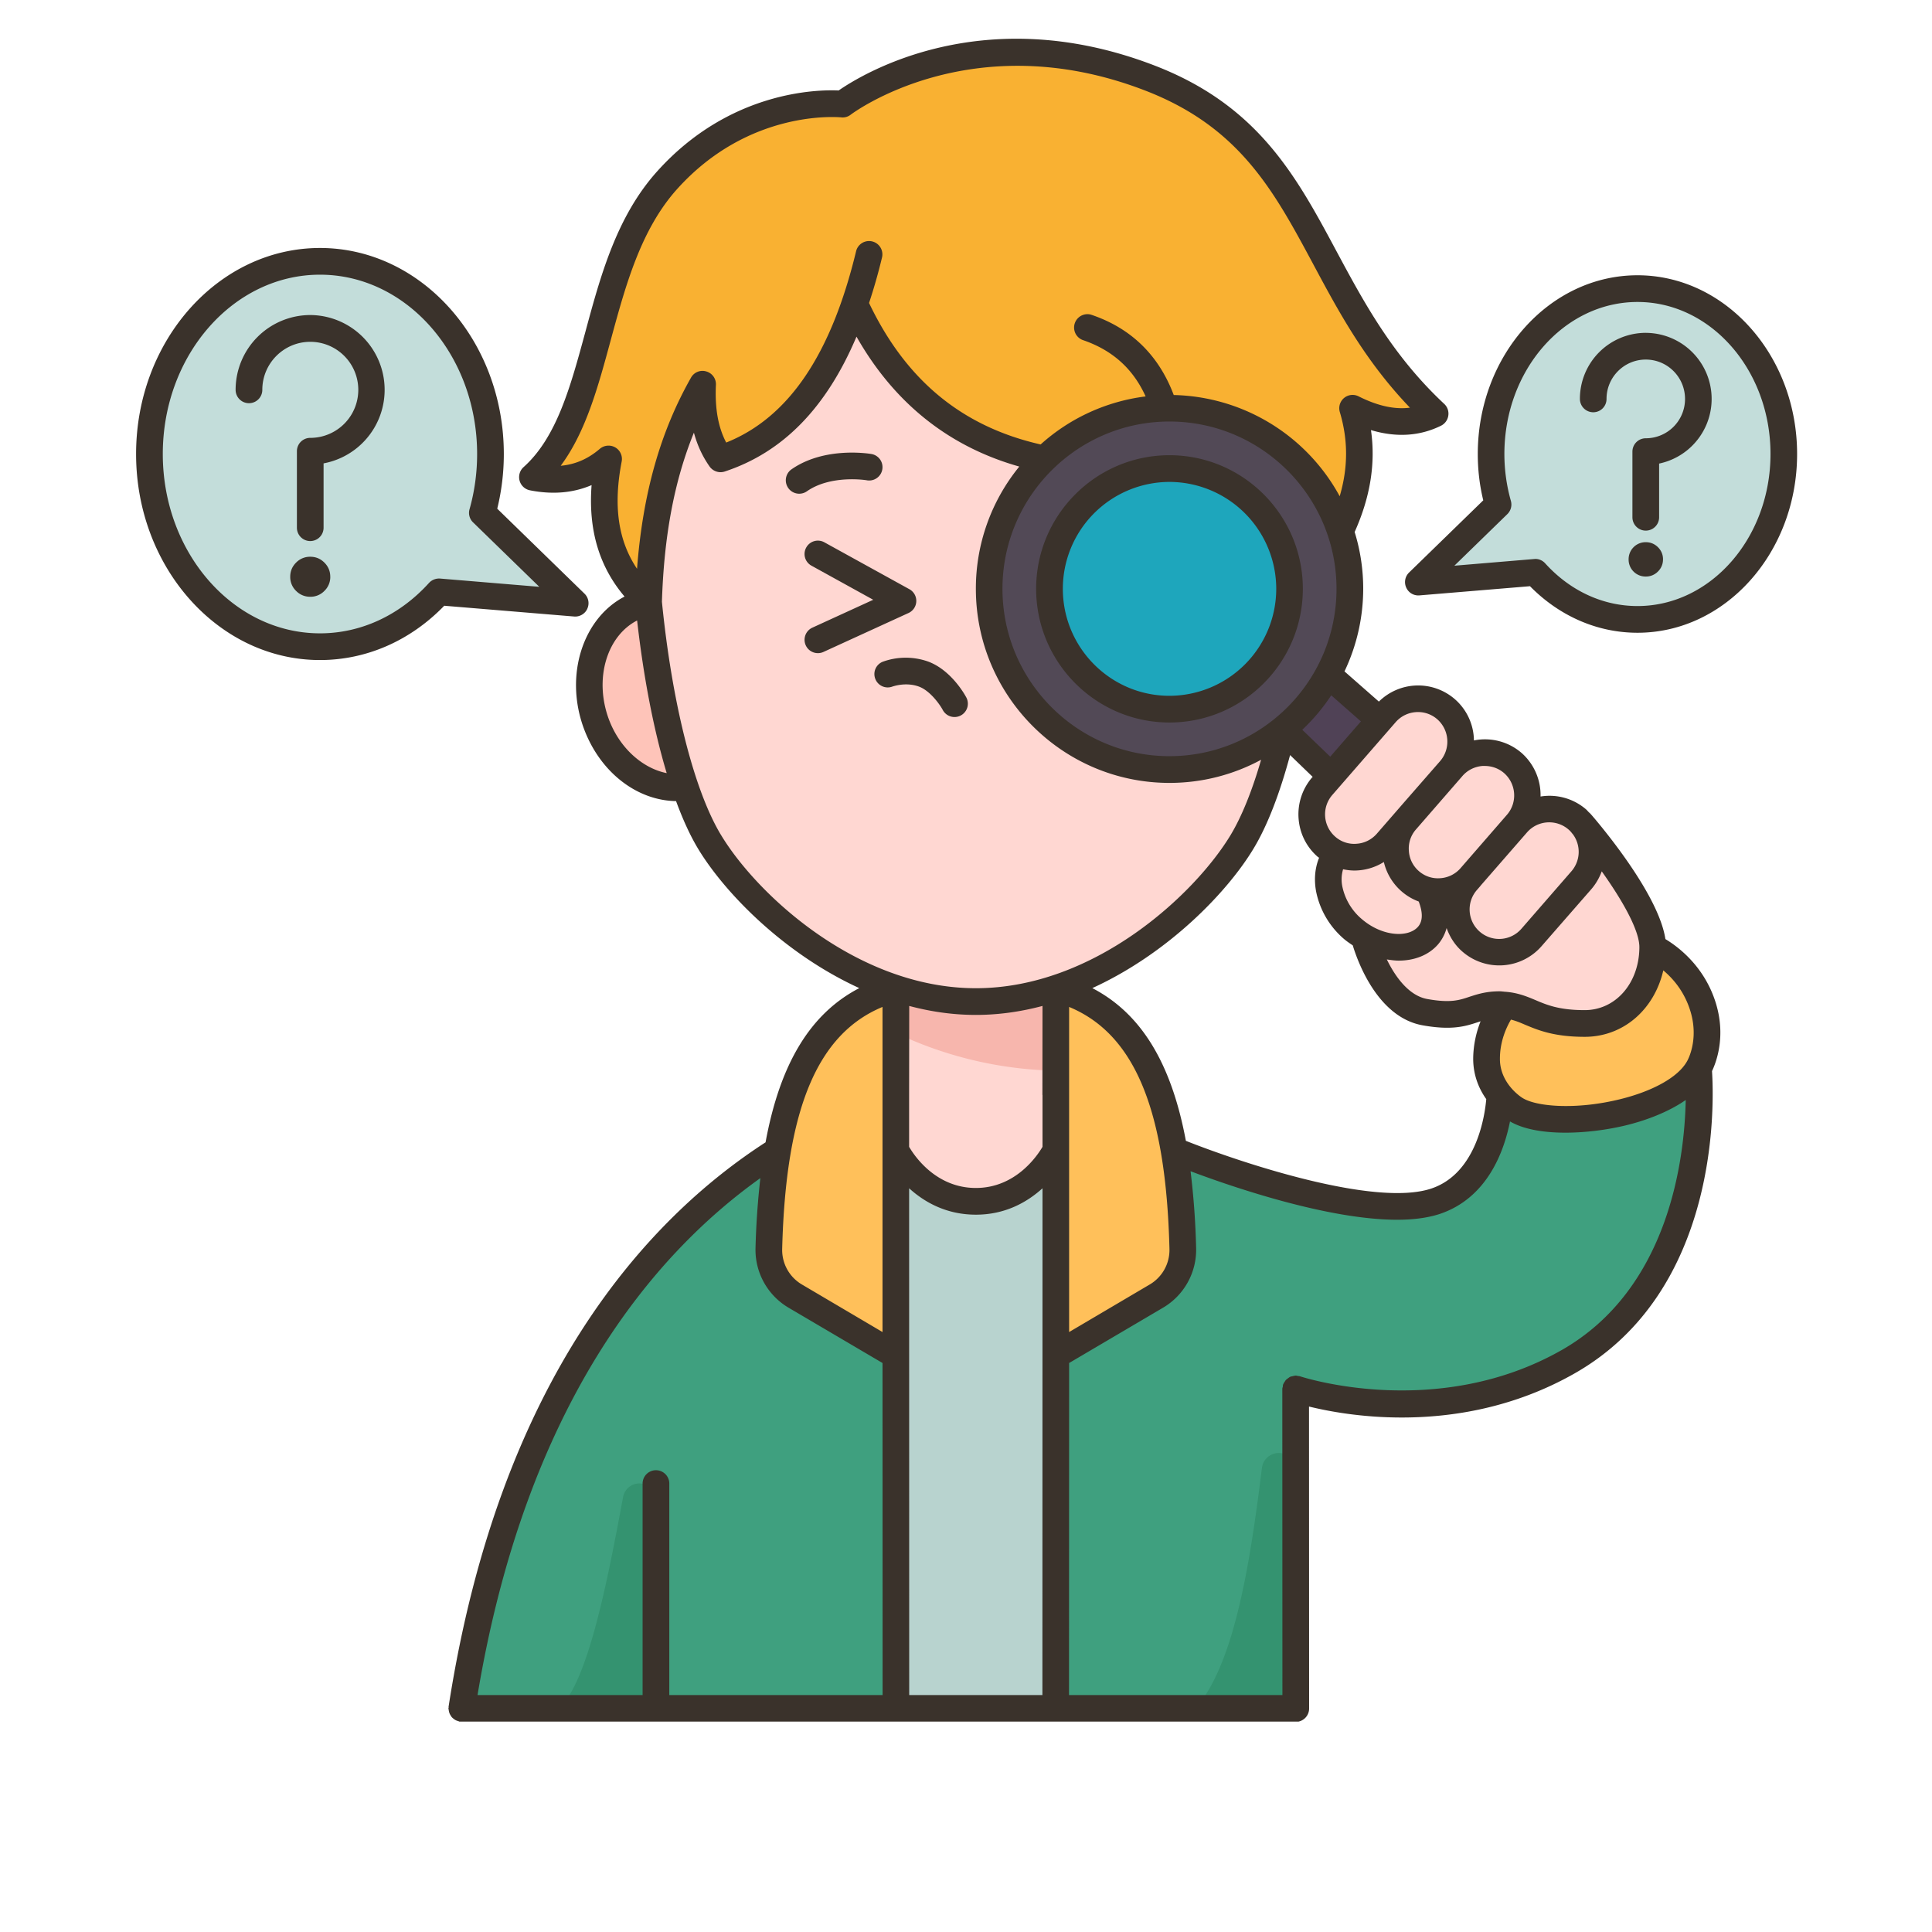 <svg xmlns="http://www.w3.org/2000/svg" width="101" viewBox="0 0 75.75 75.75" height="101" version="1.0"><defs><clipPath id="a"><path d="M5.27 10H23v16H5.27zm0 0"/></clipPath><clipPath id="b"><path d="M5.27 9H24v17H5.27zm0 0"/></clipPath><clipPath id="c"><path d="M55 10h15.52v15H55zm0 0"/></clipPath><clipPath id="d"><path d="M17 1h51v66.5H17zm0 0"/></clipPath></defs><path fill="#ffc05a" d="M30.484 45.113c.621-3.66 2.094-5.68 4.641-6.367v14.395l-3.945-2.325a2.102 2.102 0 01-1.035-1.867c.035-1.437.144-2.715.34-3.836zm15.891 3.837a2.102 2.102 0 01-1.035 1.866l-3.945 2.325V38.746c2.546.688 4.02 2.707 4.64 6.367.195 1.121.305 2.399.34 3.836zm20.418-9.41c.398 1.366-.203 2.347-.203 2.347-1.067 1.86-5.781 2.496-7.172 1.605 0 0-.313-.187-.61-.554v-.004a2.235 2.235 0 01-.523-1.426c0-1.192.637-2.016.711-2.106H59c.969.082 1.297.723 3.133.723 1.457 0 2.652-1.23 2.668-2.977 0 0 1.484.66 1.992 2.391zm0 0"/><path fill="#b8d3cf" d="M41.395 53.14v13.844h-6.27V45.098s.988 2.004 3.137 2.004c2.144 0 3.133-2.004 3.133-2.004zm0 0"/><path fill="#3fa07f" d="M25.719 66.984h-7.614c1.954-12.597 7.57-18.836 12.38-21.87-.196 1.12-.305 2.398-.34 3.835a2.102 2.102 0 001.035 1.867l3.945 2.325v13.843zM66.59 41.887s.77 8.156-5.102 11.5c-5.183 2.945-10.687 1.066-10.687 1.066v12.531h-9.406V53.141l3.945-2.325a2.102 2.102 0 001.035-1.867c-.035-1.437-.145-2.715-.34-3.836 0 0 7.238 2.973 10.235 1.989 2.406-.786 2.535-4.012 2.539-4.164.296.367.609.554.609.554 1.39.89 6.105.254 7.172-1.605zm0 0"/><g clip-path="url(#a)"><path fill="#c3ddda" d="M22.55 23.652l-5.34-.445c-1.202 1.324-2.847 2.148-4.667 2.148-3.688 0-6.684-3.382-6.684-7.558 0-4.168 2.996-7.55 6.684-7.55 3.695 0 6.691 3.382 6.691 7.55 0 .808-.117 1.582-.324 2.308zm0 0"/></g><path fill="#c3ddda" d="M64.203 11.316c3.164 0 5.734 2.907 5.734 6.48 0 3.583-2.57 6.49-5.734 6.49-1.558 0-2.969-.708-4.004-1.849l-4.59.387 3.125-3.047a7.46 7.46 0 01-.27-1.98c0-3.574 2.563-6.48 5.74-6.48zm0 0"/><path fill="#1ea6bc" d="M45.852 18.375a4.715 4.715 0 010 9.43 4.711 4.711 0 01-4.704-4.72 4.71 4.71 0 014.704-4.71zm0 0"/><path fill="#524956" d="M52.555 20.828a7.07 7.07 0 01-.485 5.633 7.114 7.114 0 01-1.773 2.14 7.073 7.073 0 01-4.445 1.57c-3.903 0-7.07-3.171-7.07-7.085 0-1.996.827-3.8 2.156-5.09a7.034 7.034 0 014.718-1.988c.067-.008.13-.008.196-.008a7.073 7.073 0 016.703 4.828zm-1.992 2.258a4.714 4.714 0 00-4.711-4.711 4.71 4.71 0 00-4.704 4.71c0 2.61 2.11 4.72 4.704 4.72 2.597 0 4.71-2.11 4.71-4.72zm0 0"/><path fill="#504256" d="M54.102 28.234l-1.914 2.196-1.891-1.828a7.114 7.114 0 001.773-2.141zm0 0"/><path fill="#f9b132" d="M27.547 15.063c-1.496 2.628-2.024 5.53-2.117 8.546-1.375-1.222-2.078-2.953-1.567-5.613-.91.766-1.918.926-2.988.711 2.832-2.527 2.25-8.273 5.29-11.648 3.034-3.375 6.87-2.977 6.87-2.977s4.88-3.773 12.02-1.035c6.625 2.543 6.11 8.398 11.215 13.176-.946.465-2.028.398-3.235-.215.52 1.765.223 3.34-.476 4.82h-.004A7.073 7.073 0 0045.852 16c-.067 0-.13 0-.196.008a7.034 7.034 0 00-4.718 1.988c-3.524-.723-5.934-2.828-7.426-6.078-1.075 3.113-2.754 5.25-5.266 6.074-.59-.847-.75-1.855-.7-2.93zm0 0"/><path fill="#fec4b9" d="M26.875 30.875c-1.414.168-2.887-.84-3.496-2.504-.707-1.93.004-3.996 1.586-4.629.152-.058.308-.101.465-.133.273 2.782.773 5.336 1.445 7.266zm0 0"/><path fill="#ffd7d2" d="M56.695 27.805c.703.613.77 1.68.164 2.379l-1.734 1.988-.008.004-.746.86c-.328.378-.8.577-1.266.577-.234 0-.472-.054-.695-.152a1.567 1.567 0 01-.406-.262 1.694 1.694 0 01-.16-2.379l.343-.39 1.915-2.196.226-.265c.332-.38.8-.578 1.266-.578.39 0 .785.136 1.101.414zm0 0"/><path fill="#ffd7d2" d="M59.316 29.922c.696.605.766 1.676.16 2.371l-1.847 2.121a1.677 1.677 0 01-1.622.504 1.654 1.654 0 01-.722-.367 1.701 1.701 0 01-.168-2.375l.008-.004 1.734-1.988.09-.102a1.679 1.679 0 012.367-.16zm0 0"/><path fill="#ffd7d2" d="M55.117 32.176a1.702 1.702 0 00.168 2.375c.215.187.465.308.723.367.328.672.375 1.312-.016 1.762-.52.593-1.574.62-2.5.074l-.004-.004a3.29 3.29 0 01-.46-.336c-.997-.875-1.223-2.262-.618-2.953.223.098.461.152.695.152.465 0 .938-.199 1.266-.578zm6.977.226a1.71 1.71 0 01-.086 2.106l-1.961 2.246a1.676 1.676 0 01-2.367.164 1.698 1.698 0 01-.164-2.379l.113-.125 1.848-2.121a1.68 1.68 0 011.265-.578 1.669 1.669 0 011.235.547c.02.027.062.074.117.14zm0 0"/><path fill="#ffd7d2" d="M62.094 32.402c.582.688 2.718 3.332 2.707 4.746-.016 1.747-1.211 2.977-2.668 2.977-1.836 0-2.164-.64-3.133-.723h-.004a3.146 3.146 0 00-.2-.007c-1.132 0-1.222.601-2.937.285-1.66-.297-2.328-2.77-2.367-2.926.926.547 1.98.52 2.5-.074.39-.45.344-1.09.016-1.762.125.031.254.047.379.047.457 0 .918-.192 1.242-.55l-.113.124a1.698 1.698 0 00.164 2.379 1.676 1.676 0 002.367-.164l1.96-2.246c.52-.61.536-1.48.087-2.106zm-20.699 6.344v6.352s-.989 2.004-3.133 2.004c-2.149 0-3.137-2.004-3.137-2.004v-6.352c.996.328 2.055.524 3.137.524 1.082 0 2.136-.196 3.133-.524zm0 0"/><path fill="#f7b6ad" d="M41.395 38.746v3.234a15.31 15.31 0 01-6.27-1.48v-1.754c.996.328 2.055.524 3.137.524 1.082 0 2.136-.196 3.133-.524zm0 0"/><path fill="#ffd7d2" d="M50.297 28.602c-.426 1.82-.965 3.351-1.586 4.382-1.207 2.016-3.961 4.657-7.316 5.762-.997.328-2.051.524-3.133.524-1.082 0-2.14-.196-3.137-.524-3.355-1.105-6.11-3.746-7.316-5.762-.34-.566-.653-1.285-.934-2.109-.672-1.93-1.172-4.484-1.445-7.266.093-3.015.62-5.918 2.117-8.547-.05 1.075.11 2.083.7 2.93 2.51-.824 4.19-2.96 5.265-6.074 1.492 3.25 3.902 5.355 7.425 6.078a7.075 7.075 0 00-2.156 5.09c0 3.914 3.168 7.086 7.07 7.086 1.68 0 3.227-.59 4.446-1.57zm0 0"/><path fill="#349370" d="M25.719 66.984v-8.168a.65.65 0 00-1.29-.117c-.687 3.723-1.41 7.219-2.503 8.285zm25.081 0v-9.347a.667.667 0 00-.663-.668.667.667 0 00-.66.59c-.493 4.007-1.118 7.699-2.598 9.425zm0 0"/><path fill="#3a322b" d="M33.988 18.832a.523.523 0 10.18-1.031c-.074-.012-1.844-.309-3.148.61a.526.526 0 00.605.86c.938-.666 2.336-.447 2.363-.439zm1.938 4.746a.523.523 0 00-.27-.476l-3.336-1.84a.521.521 0 00-.71.207.521.521 0 00.206.71l2.422 1.337-2.386 1.093a.523.523 0 00.433.953l3.336-1.527a.522.522 0 00.305-.457zm.472 2.363a2.637 2.637 0 00-1.785.004.519.519 0 00-.293.676.521.521 0 00.672.297c.008 0 .52-.191 1.043.004.438.164.817.707.922.902a.523.523 0 10.918-.5c-.059-.11-.59-1.05-1.477-1.383zm9.454 2.387c2.886 0 5.23-2.351 5.23-5.242 0-2.887-2.344-5.238-5.23-5.238-2.883 0-5.227 2.351-5.227 5.238 0 2.89 2.348 5.242 5.227 5.242zm0-9.433a4.196 4.196 0 014.187 4.19 4.197 4.197 0 01-4.187 4.196c-2.305 0-4.18-1.883-4.18-4.195a4.191 4.191 0 014.18-4.191zm0 0"/><g clip-path="url(#b)"><path fill="#3a322b" d="M23.027 23.867a.52.52 0 00-.109-.59l-3.422-3.332a9.023 9.023 0 00.258-2.144c0-4.453-3.234-8.078-7.207-8.078-3.977 0-7.211 3.625-7.211 8.078 0 4.453 3.234 8.078 7.21 8.078 1.817 0 3.54-.754 4.872-2.129l5.09.422c.215.02.43-.102.52-.305zm-5.773-1.183a.538.538 0 00-.43.168c-1.156 1.277-2.676 1.98-4.277 1.98-3.399 0-6.164-3.156-6.164-7.031 0-3.88 2.765-7.031 6.164-7.031 3.398 0 6.16 3.152 6.16 7.03 0 .731-.098 1.462-.297 2.165a.516.516 0 00.137.515l2.598 2.528zm0 0"/></g><path fill="#3a322b" d="M12.164 12.352a2.933 2.933 0 00-2.926 2.933.523.523 0 001.047 0c0-1.039.844-1.883 1.88-1.883a1.883 1.883 0 010 3.766.523.523 0 00-.524.523v3a.523.523 0 001.046 0v-2.523a2.933 2.933 0 00-.523-5.816zm.786 10.261a.755.755 0 01-.231.555.755.755 0 01-.555.23.761.761 0 01-.555-.23.755.755 0 01-.23-.555c0-.218.078-.402.23-.554a.761.761 0 01.555-.23c.219 0 .402.077.555.23.152.152.23.336.23.554zm0 0"/><g clip-path="url(#c)"><path fill="#3a322b" d="M64.203 10.793c-3.453 0-6.262 3.145-6.262 7.008 0 .613.07 1.222.215 1.816l-2.91 2.832a.52.52 0 00-.11.59c.09.203.298.324.52.305l4.332-.36c1.157 1.176 2.645 1.825 4.215 1.825 3.45 0 6.258-3.145 6.258-7.008s-2.809-7.008-6.258-7.008zm0 12.969c-1.355 0-2.64-.594-3.621-1.676a.518.518 0 00-.387-.172c-.011 0-.027.004-.043.004l-3.129.262 2.079-2.024a.525.525 0 00.136-.52 6.783 6.783 0 01-.254-1.835c0-3.29 2.34-5.961 5.22-5.961 2.874 0 5.214 2.672 5.214 5.96 0 3.286-2.34 5.962-5.215 5.962zm0 0"/></g><path fill="#3a322b" d="M64.527 13.05a2.587 2.587 0 00-2.582 2.59c0 .29.235.524.524.524a.52.52 0 00.52-.523c0-.852.69-1.543 1.538-1.543.852 0 1.54.691 1.54 1.543a1.54 1.54 0 01-1.54 1.543.523.523 0 00-.523.523v2.574a.523.523 0 001.047 0v-2.105a2.59 2.59 0 00-.523-5.125zm.676 8.884a.652.652 0 01-.2.476.658.658 0 01-.476.195.664.664 0 01-.672-.671.667.667 0 01.672-.676c.188 0 .344.066.477.195.133.133.2.293.2.48zm0 0"/><g clip-path="url(#d)"><path fill="#3a322b" d="M67.293 39.39c-.434-1.48-1.488-2.265-1.996-2.57-.246-1.636-2.215-4.062-2.805-4.761l-.015-.016a2.609 2.609 0 00-.133-.152c-.012-.016-.032-.024-.043-.04-.04-.035-.07-.078-.11-.113a2.19 2.19 0 00-1.789-.508 2.204 2.204 0 00-.742-1.707 2.194 2.194 0 00-1.87-.492 2.182 2.182 0 00-.747-1.617 2.193 2.193 0 00-2.98.094l-1.348-1.184a7.557 7.557 0 00.734-3.238c0-.773-.117-1.523-.336-2.227.614-1.37.828-2.691.64-3.996.993.297 1.915.239 2.747-.172a.523.523 0 00.285-.394.52.52 0 00-.16-.461c-2.031-1.899-3.145-3.977-4.223-5.984-1.578-2.946-3.07-5.727-7.16-7.293-6.683-2.563-11.418.336-12.36.988-.882-.04-4.3.043-7.109 3.164-1.597 1.773-2.226 4.094-2.832 6.34-.574 2.11-1.113 4.101-2.414 5.265a.527.527 0 00.246.907c.883.175 1.692.109 2.422-.203-.133 1.757.297 3.195 1.293 4.37-1.64.852-2.36 3.09-1.601 5.16.633 1.72 2.078 2.837 3.62 2.86.263.715.548 1.34.852 1.848 1.032 1.719 3.352 4.12 6.332 5.484-1.91.992-3.105 2.946-3.675 6.047-4.614 2.984-10.43 9.23-12.426 22.117-.004.012 0 .028 0 .04 0 .015-.008.027-.008.038 0 .024.012.043.012.063a.46.46 0 00.023.105c.008.032.024.059.04.09.019.028.034.055.054.082a.589.589 0 00.074.067c.027.02.05.039.082.054a.416.416 0 00.098.035c.02.008.039.02.058.024.028.004.055.004.082.008h32.7a.525.525 0 00.523-.528l-.004-11.836c.75.184 2.047.43 3.637.43 1.977 0 4.406-.379 6.785-1.734 5.711-3.254 5.457-10.649 5.379-11.848.176-.371.535-1.348.168-2.605zm-1.004.294c.324 1.113-.125 1.902-.152 1.941-.348.61-1.332 1.16-2.633 1.477-1.688.414-3.258.296-3.813-.055-.039-.024-.886-.559-.882-1.535 0-.696.261-1.242.433-1.535.176.043.34.109.531.191.512.215 1.141.484 2.36.484 1.52 0 2.73-1.074 3.082-2.605.387.324.844.848 1.074 1.637zm-30.64-.243c.84.223 1.71.352 2.613.352.898 0 1.773-.129 2.613-.352l-.004 3.489h.004v2.035c-.215.367-1.063 1.613-2.613 1.613-1.559 0-2.403-1.246-2.617-1.613v-2.04zm-.004 7.149c.59.535 1.449 1.035 2.617 1.035 1.164 0 2.023-.5 2.613-1.035l-.004 19.87h-5.223zm6.273-3.664V39.48c2.574 1.067 3.797 4.036 3.934 9.485a1.57 1.57 0 01-.774 1.398l-3.16 1.864zm.91-4.184c2.98-1.363 5.3-3.765 6.332-5.488.531-.883 1.016-2.137 1.422-3.649l.887.856-.02.016a2.215 2.215 0 00-.535 1.601c.04.59.305 1.125.746 1.512.02.015.04.027.059.043-.16.39-.207.851-.114 1.336a3.31 3.31 0 001.083 1.84c.113.097.23.175.351.257.2.66.984 2.813 2.73 3.133 1.165.211 1.7.035 2.172-.12l.11-.036c-.156.395-.285.89-.29 1.465 0 .664.235 1.195.512 1.586-.054.64-.378 2.922-2.168 3.511-2.214.727-7.457-1.02-9.609-1.875-.574-3.07-1.766-5-3.668-5.988zm3.024-22.215c3.613 0 6.55 2.942 6.55 6.559 0 3.621-2.937 6.562-6.55 6.562-3.61 0-6.547-2.941-6.547-6.562 0-3.617 2.937-6.559 6.547-6.559zm8.406 17.27a2.183 2.183 0 001.367 1.55c.129.337.2.727-.027.989-.38.437-1.41.394-2.223-.316a2.276 2.276 0 01-.742-1.25 1.383 1.383 0 01.027-.688c.149.031.297.05.45.05a2.18 2.18 0 001.148-.335zm7.875 5.808c-1.004 0-1.485-.203-1.95-.402-.343-.144-.703-.289-1.195-.32-.011 0-.023-.004-.035-.004-.05-.004-.098-.012-.156-.012-.531 0-.879.117-1.184.215-.402.137-.754.25-1.66.086-.715-.133-1.246-.867-1.578-1.55.156.023.313.046.465.046.61 0 1.172-.21 1.543-.637.12-.14.258-.355.336-.64.125.351.328.672.617.922a2.2 2.2 0 003.105-.211l1.961-2.246c.176-.207.309-.442.399-.688.781 1.094 1.48 2.3 1.476 2.977-.007 1.406-.93 2.464-2.144 2.464zm-1.39-7.363c.269 0 .542.094.76.285a.87.87 0 01.134.145l.031.035a1.16 1.16 0 01-.055 1.453l-1.957 2.25a1.157 1.157 0 11-1.742-1.523l.133-.153v-.004l1.824-2.093a1.15 1.15 0 01.871-.395zm-2.61-2.21h.082c.281 0 .547.097.758.28.48.422.53 1.157.109 1.637l-1.82 2.094a1.15 1.15 0 01-.797.39 1.132 1.132 0 01-.836-.28 1.14 1.14 0 01-.39-.794 1.13 1.13 0 01.28-.84l1.82-2.093c.204-.235.485-.371.794-.395zm-2.535-2.114c.27 0 .539.094.757.285a1.17 1.17 0 01.114 1.633l-1.375 1.574-1.114 1.281c-.203.23-.484.371-.792.391a1.12 1.12 0 01-.84-.281 1.16 1.16 0 01-.11-1.633l2.485-2.855c.23-.262.55-.395.875-.395zm-2.239.367l-1.203 1.383-1.097-1.055a7.53 7.53 0 001.136-1.351zM24.125 17.543a.531.531 0 00-.602.05c-.464.4-.968.618-1.539.669.989-1.332 1.465-3.094 1.965-4.938C24.527 11.2 25.121 9 26.551 7.41c2.812-3.125 6.289-2.82 6.433-2.808a.508.508 0 00.371-.106c.047-.035 4.727-3.562 11.516-.957 3.723 1.426 5.063 3.922 6.613 6.809 1 1.87 2.036 3.8 3.797 5.636-.601.079-1.27-.07-2.015-.445a.522.522 0 00-.734.617c.327 1.098.327 2.172-.005 3.301a7.6 7.6 0 00-6.507-3.969c-.586-1.558-1.672-2.625-3.247-3.152a.524.524 0 00-.332.992c1.168.395 1.98 1.121 2.477 2.215a7.54 7.54 0 00-4.117 1.883c-3.078-.7-5.281-2.516-6.727-5.547.188-.566.36-1.164.512-1.8a.523.523 0 00-1.016-.246c-.98 4.07-2.648 6.538-5.097 7.519-.317-.606-.446-1.336-.403-2.262a.521.521 0 00-.379-.527.514.514 0 00-.597.242c-1.207 2.129-1.89 4.539-2.117 7.496-.743-1.106-.938-2.469-.602-4.207a.523.523 0 00-.25-.551zm-.258 10.645c-.578-1.579-.074-3.25 1.113-3.86.258 2.27.657 4.313 1.16 5.985-.956-.192-1.855-.993-2.273-2.125zm4.39 4.53c-1.05-1.753-1.91-5.163-2.304-9.124.082-2.59.485-4.742 1.254-6.63.133.493.336.93.613 1.325.133.188.371.27.59.2 2.281-.75 3.988-2.493 5.172-5.29 1.477 2.602 3.617 4.313 6.383 5.094a7.559 7.559 0 00-1.703 4.793c0 4.2 3.406 7.61 7.59 7.61 1.3 0 2.523-.329 3.593-.907-.351 1.215-.754 2.211-1.183 2.93-1.395 2.328-5.344 6.027-10 6.027-4.66 0-8.61-3.7-10.004-6.027zm6.345 6.762v12.747l-3.16-1.864a1.57 1.57 0 01-.774-1.398c.14-5.45 1.363-8.418 3.934-9.485zm-4.79 6.711a31.468 31.468 0 00-.19 2.746 2.636 2.636 0 001.292 2.333l3.688 2.171.003 13.02h-8.363v-8.293a.523.523 0 00-1.047 0v8.293h-6.472c1.902-11.387 6.875-17.266 11.09-20.27zm31.418 6.743c-4.906 2.789-10.207 1.046-10.261 1.027-.028-.008-.055-.008-.082-.012-.028-.004-.055-.015-.086-.015-.008 0-.016.004-.02.004-.035 0-.062.011-.097.019-.036.008-.07.012-.102.027-.027.012-.047.032-.07.047-.032.024-.063.043-.09.07-.02.02-.031.044-.047.067-.023.035-.047.066-.059.105a.055.055 0 00-.011.016c-.008.023-.004.05-.008.078-.008.031-.02.059-.02.09l.004 12.004h-8.367l.004-13.02 3.687-2.171a2.636 2.636 0 001.293-2.333 30.832 30.832 0 00-.218-3.015c1.652.621 5.39 1.902 8.101 1.902.617 0 1.18-.07 1.653-.222 1.882-.622 2.539-2.461 2.77-3.633.534.312 1.32.441 2.167.441.809 0 1.66-.113 2.383-.289.625-.152 1.574-.46 2.34-.992-.047 2.316-.656 7.406-4.864 9.805zm0 0"/></g></svg>